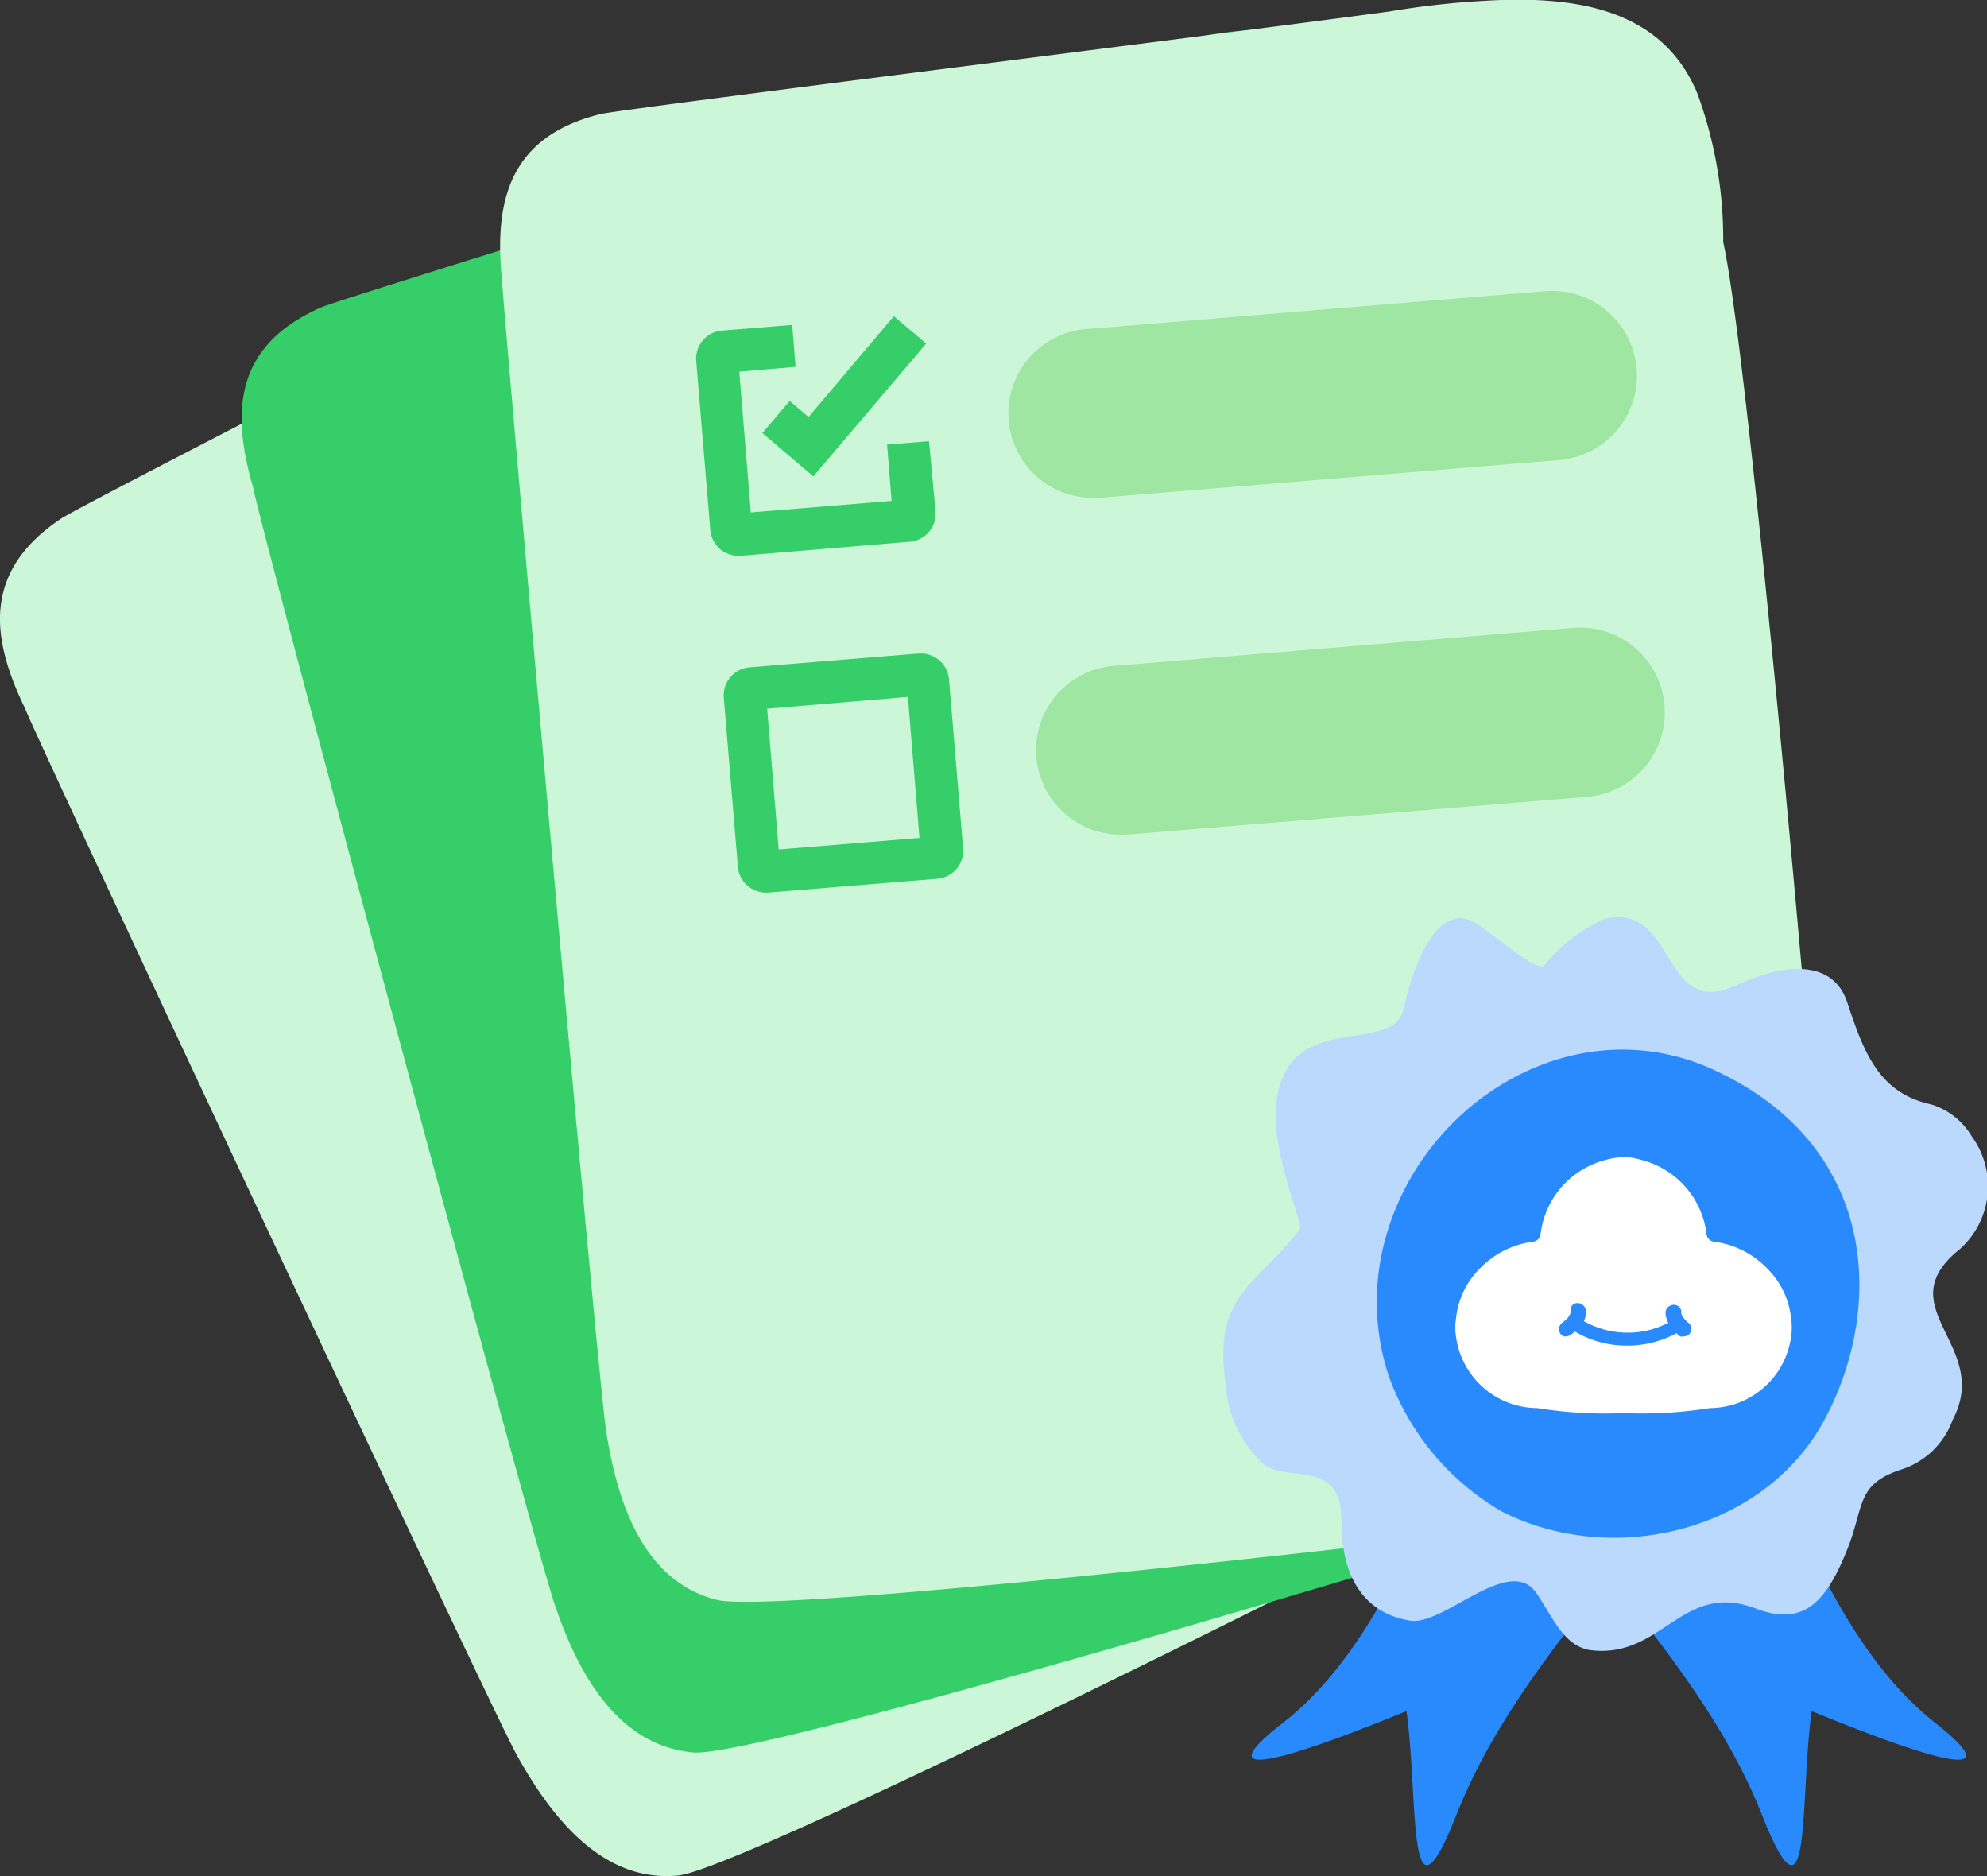 <svg xmlns="http://www.w3.org/2000/svg" id="Calque_1" data-name="Calque 1" viewBox="0 0 70.58 66.63"><rect x="0" y="0" width="70.58" height="66.63" fill="#333333" stroke="none"/><defs><style>.cls-1{fill:#cbf7d8}.cls-2{fill:#35ce68}.cls-3{fill:#9fe6a2}.cls-4{fill:#288afc}</style></defs><path d="M41.2 9.05a15 15 0 0 0-2.69-4.68c-2-2.2-4.82-1.85-7.64-.7a30.66 30.66 0 0 0-3.63 1.75C21.9 8.23 2.75 18 2.17 18.42c-2.8 1.87-2.5 4.23-1.28 6.74.11.42 16.46 35.33 17.45 37.14 1.36 2.47 3.19 4.56 5.75 4.31s31.44-14.89 32.76-15.69C58.46 50 59 48.81 59 47.59a4.3 4.3 0 0 0-.43-2.27C57.71 43 43.69 12.93 41.2 9.05z" class="cls-1"/><path d="M51.46 8.47a14.84 14.84 0 0 0-1.83-5.07C48 .87 45.21.74 42.22 1.38a32.44 32.44 0 0 0-3.88 1.09C32.6 4.31 12 10.64 11.4 10.92c-3.09 1.36-3.19 3.73-2.4 6.42C9 17.77 19 55 19.71 57c.9 2.66 2.34 5 4.91 5.24s33.55-9.21 35-9.76c1.75-.68 2.52-1.71 2.68-2.92a4.43 4.43 0 0 0 0-2.31c-.47-2.47-9.06-34.53-10.84-38.78z" class="cls-2"/><path d="M61.21 8.6a15 15 0 0 0-.93-5.31C59.11.52 56.39-.1 53.34 0a30.7 30.7 0 0 0-4 .41c-6 .81-27.32 3.47-28 3.64-3.27.8-3.79 3.12-3.51 5.89 0 .45 3.38 38.83 3.7 40.88.43 2.78 1.43 5.37 3.93 6s34.63-3.22 36.14-3.51c1.84-.36 2.78-1.24 3.14-2.41a4.32 4.32 0 0 0 .37-2.28c0-2.46-2.88-35.52-3.9-40.02z" class="cls-1"/><path d="M32.25 24.76l.41 5-5 .41-.41-5 5-.42m.46-1.54h-.08l-6 .49a1 1 0 0 0-.92 1.08l.5 6a1 1 0 0 0 1 .92h.08l6-.49a1 1 0 0 0 .92-1.08l-.5-6a1 1 0 0 0-1-.92z" class="cls-2"/><path d="M39.93 29.64a3 3 0 0 1-.25-6l16.2-1.34a3 3 0 1 1 .49 6l-16.19 1.33zM38.94 17.68a3 3 0 0 1-.24-6l16.19-1.34a3 3 0 1 1 .49 6l-16.19 1.33z" class="cls-3"/><path d="M31.51 15.79l.16 2-5 .41-.41-5 2-.17-.12-1.49-2.49.2a1 1 0 0 0-.92 1.08l.5 6a1 1 0 0 0 1 .92h.09l6-.5a1 1 0 0 0 .91-1.08L33 15.67z" class="cls-2"/><path d="M28.89 16.92l-1.81-1.54.97-1.14.67.57 3.03-3.58 1.15.97-4.01 4.72z" class="cls-2"/><path d="M62.58 64.44c1.78 4.51 1.34-.48 1.77-3.67 1.72.7 8 3.26 4.38.41s-5.29-8.49-6.41-10.42c-.32-.53-.36-1.2-1-1.27a4.57 4.57 0 0 0-2.8.61c-.86.47-1.74 1.17-2.87.75a.55.55 0 0 0-.8.31 1.24 1.24 0 0 0-.1 1.73c2.4 3.42 6.04 7.04 7.83 11.55z" class="cls-4"/><path d="M59.53 52.89a1.23 1.23 0 0 0-.09-1.73.56.56 0 0 0-.81-.31c-1.12.42-2-.28-2.87-.75a4.52 4.52 0 0 0-2.76-.61c-.62.07-.67.74-1 1.27-1.12 1.93-2.76 7.57-6.42 10.42s2.67.29 4.38-.41c.44 3.19 0 8.18 1.78 3.67s5.41-8.13 7.79-11.55z" class="cls-4"/><path fill="#bbd9fd" d="M69.62 44.36a3 3 0 0 0 .42-4 2.55 2.55 0 0 0-1.42-1.13c-1.86-.4-2.4-1.8-3-3.62s-2.8-1.16-3.94-.62c-2.69 1.28-2.11-3-4.7-2.35a5.92 5.92 0 0 0-2.14 1.66c-.26.25-2-1.3-2.48-1.55-1.46-.78-2.27 2-2.5 3.07-.32 1.49-3.18.38-4.18 2.21-.87 1.59 0 3.69.52 5.56-1.31 1.9-3.15 2.27-2.67 5.48a4.22 4.22 0 0 0 1.12 2.7c.79 1.11 3-.21 3 2.26 0 2.07.87 3.28 2.45 3.53 1.18.18 3.5-2.35 4.46-1 .6.86 1 2 2.07 2.06 2.44.21 3.17-2.48 5.74-1.49 1.65.63 2.47-.17 3.23-2.06.65-1.59.29-2.36 2-2.9a2.88 2.88 0 0 0 1.76-1.74c1.41-2.66-2.36-3.98.26-6.07z"/><path d="M49.34 48.9a9.15 9.15 0 0 0 4 4.78c3.93 2 9.27.72 11.42-3.17s2.07-9.77-3.88-12.51c-5.07-2.34-10.75 1.32-11.81 6.58a8.38 8.38 0 0 0 .27 4.32z" class="cls-4"/><path fill="#fff" d="M64.07 46.84a3.21 3.21 0 0 0-.87-1.9 3.49 3.49 0 0 0-2.13-1.13 3.41 3.41 0 0 0-2.51-2.89 2.84 2.84 0 0 0-.81-.12 2.84 2.84 0 0 0-.81.12 3.4 3.4 0 0 0-2.51 2.89 3.49 3.49 0 0 0-2.13 1.13 3.21 3.21 0 0 0-.87 1.9 2.56 2.56 0 0 0 0 .73 3.75 3.75 0 0 0 .41 1.19 3.56 3.56 0 0 0 2.72 1.59 16.81 16.81 0 0 0 3.09.18h.12a16.81 16.81 0 0 0 3.09-.18 3.56 3.56 0 0 0 2.72-1.59 3.75 3.75 0 0 0 .42-1.19 2.56 2.56 0 0 0 .07-.73z"/><path d="M57.75 50.83h-.06a17.17 17.17 0 0 1-3.14-.19 3.51 3.51 0 0 1-3.37-3 3.15 3.15 0 0 1 0-.81 3.47 3.47 0 0 1 1-2.07 3.85 3.85 0 0 1 2.08-1.19 3.69 3.69 0 0 1 2.69-2.92 5 5 0 0 1 .86-.13h.06a4.71 4.71 0 0 1 .85.13 3.69 3.69 0 0 1 2.7 2.92 3.85 3.85 0 0 1 2.08 1.19 3.47 3.47 0 0 1 1 2.07 3.15 3.15 0 0 1 0 .81 3.51 3.51 0 0 1-3.37 3 17.17 17.17 0 0 1-3.14.19h-.06zm0-9.74a2.93 2.93 0 0 0-.73.11 3.1 3.1 0 0 0-2.3 2.65.3.3 0 0 1-.27.25 3.2 3.2 0 0 0-1.93 1 2.89 2.89 0 0 0-.8 1.72 2.1 2.1 0 0 0 0 .66 2.93 2.93 0 0 0 2.89 2.53 15.15 15.15 0 0 0 3 .18h.12a15.3 15.3 0 0 0 3-.18 2.93 2.93 0 0 0 2.89-2.53 2.1 2.1 0 0 0 0-.66 2.89 2.89 0 0 0-.8-1.72 3.2 3.2 0 0 0-1.93-1 .3.3 0 0 1-.27-.25 3.1 3.1 0 0 0-2.3-2.65 2.93 2.93 0 0 0-.57-.11zm0-.3z" class="cls-4"/><path d="M60 47c-.13-.09-.29-.29-.28-.38a.25.25 0 0 0-.12-.24.3.3 0 0 0-.29 0 .29.29 0 0 0-.15.23.76.76 0 0 0 .1.37 3.15 3.15 0 0 1-3-.06.7.7 0 0 0 .07-.39.3.3 0 0 0-.32-.25.24.24 0 0 0-.22.28c0 .17-.12.28-.3.42a.29.29 0 0 0-.11.26.27.27 0 0 0 .16.22.15.15 0 0 0 .09 0 .3.3 0 0 0 .16-.05l.15-.12a3.6 3.6 0 0 0 1.86.5 3.64 3.64 0 0 0 1.75-.44l.12.11a.3.3 0 0 0 .16 0 .24.24 0 0 0 .2-.11A.29.29 0 0 0 60 47z" class="cls-4"/></svg>